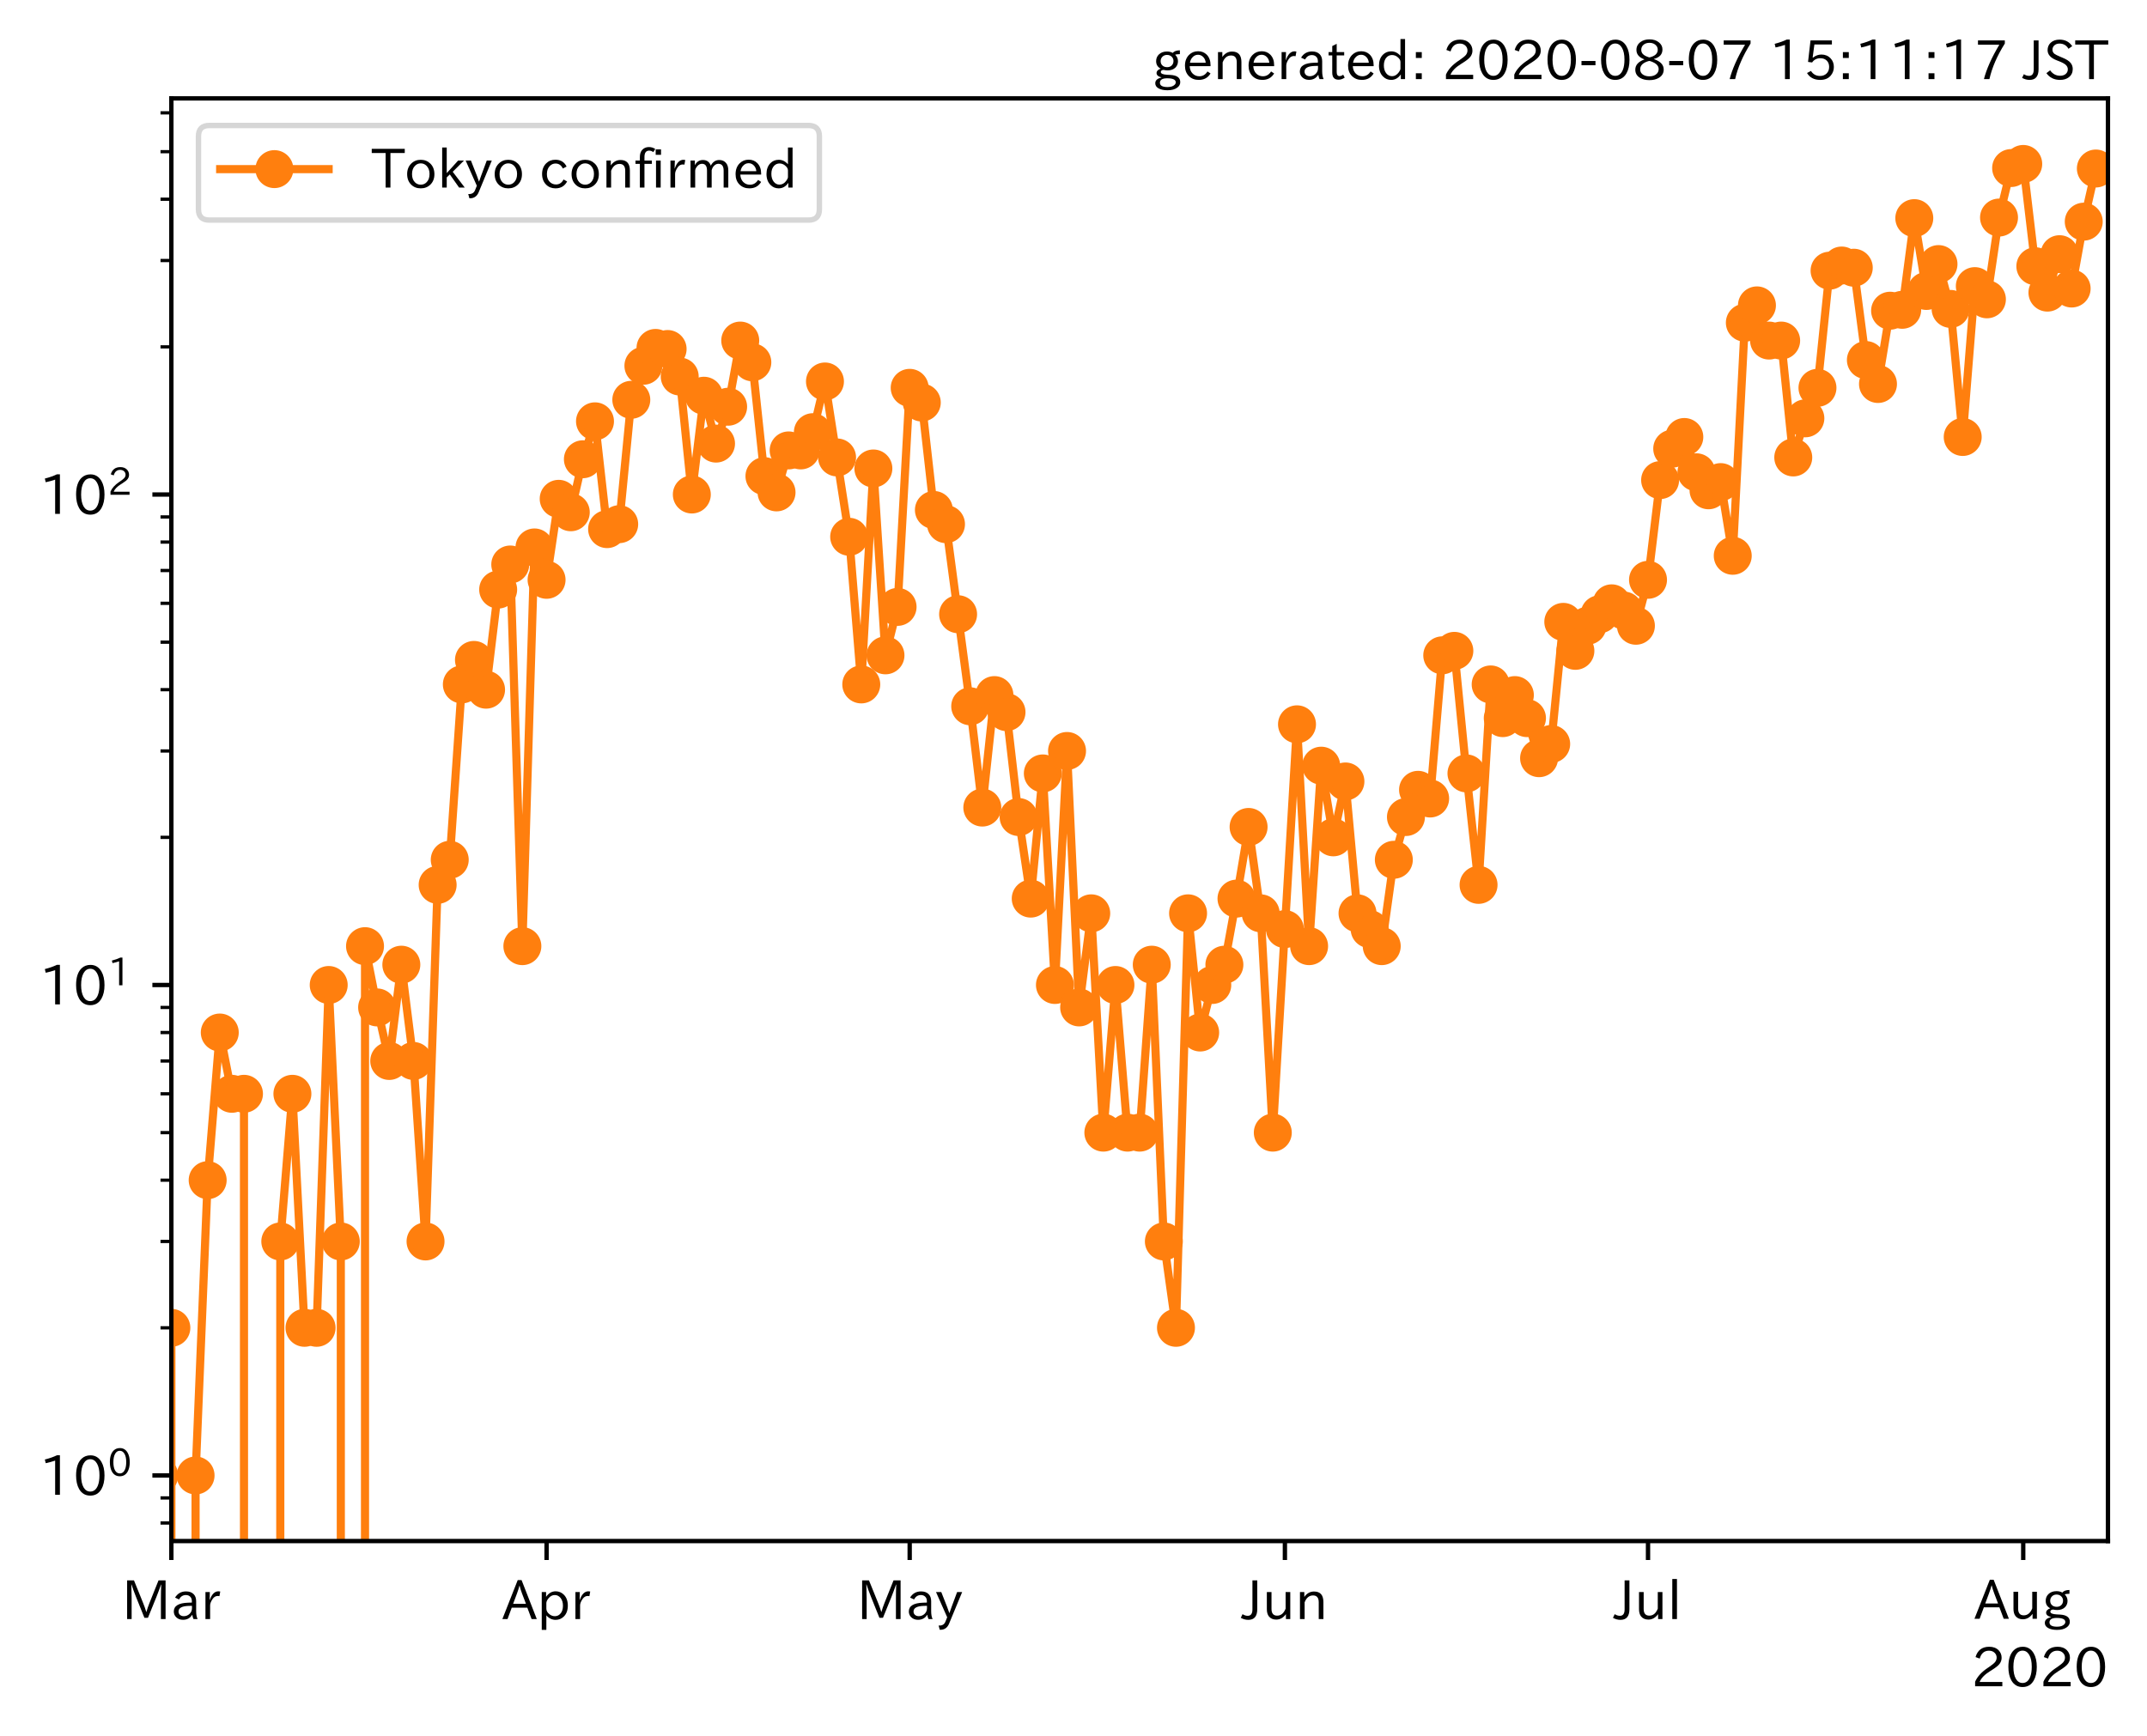 <?xml version="1.0" encoding="utf-8" standalone="no"?>
<!DOCTYPE svg PUBLIC "-//W3C//DTD SVG 1.1//EN"
  "http://www.w3.org/Graphics/SVG/1.1/DTD/svg11.dtd">
<!-- Created with matplotlib (https://matplotlib.org/) -->
<svg height="320.24pt" version="1.1" viewBox="0 0 395.92 320.24" width="395.92pt" xmlns="http://www.w3.org/2000/svg" xmlns:xlink="http://www.w3.org/1999/xlink">
 <defs>
  <style type="text/css">*{stroke-linecap:butt;stroke-linejoin:round;}</style>
 </defs>
 <g id="figure_1">
  <g id="patch_1">
   <path d="M 0 320.24 
L 395.92 320.24 
L 395.92 0 
L 0 0 
z
" style="fill:#ffffff;"/>
  </g>
  <g id="axes_1">
   <g id="patch_2">
    <path d="M 31.6 284.259 
L 388.72 284.259 
L 388.72 18.147 
L 31.6 18.147 
z
" style="fill:#ffffff;"/>
   </g>
   <g id="matplotlib.axis_1">
    <g id="xtick_1">
     <g id="line2d_1">
      <defs>
       <path d="M 0 0 
L 0 3.5 
" id="m861129cd2c" style="stroke:#000000;stroke-width:0.8;"/>
      </defs>
      <g>
       <use style="stroke:#000000;stroke-width:0.8;" x="31.6" xlink:href="#m861129cd2c" y="284.259"/>
      </g>
     </g>
     <g id="text_1">
      <!-- Mar -->
      <g transform="translate(22.491 298.749)scale(0.1 -0.1)">
       <defs>
        <path d="M 80.422 0.984 
L 71.828 0.984 
L 71.828 39.594 
Q 71.828 51.266 72.406 64.594 
L 72.016 64.594 
Q 68.062 53.266 63.531 41.797 
L 47.906 3.266 
L 41.406 3.266 
L 25.641 42.578 
Q 20.75 54.781 17.625 64.703 
L 17.234 64.703 
Q 17.828 48.922 17.828 39.891 
L 17.828 0.984 
L 9.516 0.984 
L 9.516 72.406 
L 22.125 72.406 
L 39.109 30.375 
Q 42.141 23 44.828 14.156 
L 45.125 14.156 
Q 47.312 22.125 50.531 30.172 
L 67.438 72.406 
L 80.422 72.406 
z
" id="IPAexGothic-77"/>
        <path d="M 49.312 0.984 
L 41.75 0.984 
Q 39.984 4.734 39.547 8.688 
L 39.203 8.688 
Q 33.547 -0.391 22.312 -0.391 
Q 14.594 -0.391 9.719 4.5 
Q 5.422 8.797 5.422 14.984 
Q 5.422 30.422 32.031 31.203 
L 38.719 31.391 
L 38.719 33.984 
Q 38.719 39.203 35.75 42.188 
Q 32.625 45.312 27.734 45.312 
Q 19.344 45.312 15.141 37.156 
L 7.719 40.578 
Q 14.656 52 27.938 52 
Q 37.109 52 42.047 46.875 
Q 46.625 42.281 46.625 33.891 
L 46.625 15.578 
Q 46.625 6.25 49.312 0.984 
z
M 38.922 25.391 
L 33.453 25.297 
Q 14.109 24.859 14.109 14.891 
Q 14.109 11.375 16.406 9.078 
Q 19.234 6.297 23.828 6.297 
Q 30.219 6.297 34.906 10.984 
Q 38.922 15.141 38.922 21 
z
" id="IPAexGothic-97"/>
        <path d="M 36.078 51.812 
L 34.578 43.266 
Q 32.906 43.609 31.594 43.609 
Q 25.828 43.609 22.078 38.188 
Q 17.391 31.344 17.391 26.172 
L 17.391 0.984 
L 8.797 0.984 
L 8.797 50.781 
L 16.891 50.781 
L 16.5 35.984 
L 16.703 35.984 
Q 22.219 52.203 32.766 52.203 
Q 34.469 52.203 36.078 51.812 
z
" id="IPAexGothic-114"/>
       </defs>
       <use xlink:href="#IPAexGothic-77"/>
       <use x="90.186" xlink:href="#IPAexGothic-97"/>
       <use x="145.166" xlink:href="#IPAexGothic-114"/>
      </g>
     </g>
    </g>
    <g id="xtick_2">
     <g id="line2d_2">
      <g>
       <use style="stroke:#000000;stroke-width:0.8;" x="100.792" xlink:href="#m861129cd2c" y="284.259"/>
      </g>
     </g>
     <g id="text_2">
      <!-- Apr -->
      <g transform="translate(92.65 298.749)scale(0.1 -0.1)">
       <defs>
        <path d="M 63.375 0.984 
L 53.812 0.984 
L 45.906 22.016 
L 17.188 22.016 
L 9.422 0.984 
L -0.094 0.984 
L 28.219 72.906 
L 35.297 72.906 
z
M 43.406 29.109 
L 36.188 48.094 
Q 33.203 56.062 31.688 62.5 
L 31.391 62.5 
Q 29.641 55.672 26.812 48.094 
L 19.734 29.109 
z
" id="IPAexGothic-65"/>
        <path d="M 16.797 42 
Q 23.828 52.203 34.469 52.203 
Q 43.266 52.203 49.562 45.906 
Q 56.891 38.578 56.891 25.688 
Q 56.891 13.141 49.656 5.812 
Q 43.359 -0.484 34.375 -0.484 
Q 24.516 -0.484 17.281 7.766 
L 17.281 -19 
L 8.797 -19 
L 8.797 50.781 
L 16.797 50.781 
z
M 17.281 30.469 
L 17.281 20.172 
Q 17.281 14.016 23.688 9.375 
Q 27.984 6.297 32.906 6.297 
Q 38.578 6.297 42.578 10.297 
Q 47.906 15.578 47.906 25.484 
Q 47.906 34.375 43.5 39.984 
Q 39.109 45.312 32.812 45.312 
Q 25.875 45.312 20.906 38.812 
Q 17.281 34.125 17.281 30.469 
z
" id="IPAexGothic-112"/>
       </defs>
       <use xlink:href="#IPAexGothic-65"/>
       <use x="63.721" xlink:href="#IPAexGothic-112"/>
       <use x="125.83" xlink:href="#IPAexGothic-114"/>
      </g>
     </g>
    </g>
    <g id="xtick_3">
     <g id="line2d_3">
      <g>
       <use style="stroke:#000000;stroke-width:0.8;" x="167.752" xlink:href="#m861129cd2c" y="284.259"/>
      </g>
     </g>
     <g id="text_3">
      <!-- May -->
      <g transform="translate(158.032 298.749)scale(0.1 -0.1)">
       <defs>
        <path d="M 48.781 50.781 
L 24.609 -7.625 
Q 19.969 -18.797 8.594 -18.797 
L 7.469 -18.797 
L 5.375 -10.984 
L 6.984 -10.984 
Q 15.141 -10.984 17.969 -3.719 
L 21.188 4.297 
L 0.594 50.781 
L 10.297 50.781 
L 21.297 22.797 
Q 23.875 16.016 25.094 12.203 
L 25.391 12.203 
Q 27.344 18.266 29.109 22.797 
L 39.5 50.781 
z
" id="IPAexGothic-121"/>
       </defs>
       <use xlink:href="#IPAexGothic-77"/>
       <use x="90.186" xlink:href="#IPAexGothic-97"/>
       <use x="145.166" xlink:href="#IPAexGothic-121"/>
      </g>
     </g>
    </g>
    <g id="xtick_4">
     <g id="line2d_4">
      <g>
       <use style="stroke:#000000;stroke-width:0.8;" x="236.944" xlink:href="#m861129cd2c" y="284.259"/>
      </g>
     </g>
     <g id="text_4">
      <!-- Jun -->
      <g transform="translate(229.004 298.749)scale(0.1 -0.1)">
       <defs>
        <path d="M 28.422 72.406 
L 28.422 19.281 
Q 28.422 -0.484 11.922 -0.484 
Q 4.734 -0.484 -1.953 3.266 
L 1.312 10.062 
Q 5.906 6.984 10.844 6.984 
Q 19.531 6.984 19.531 18.797 
L 19.531 72.406 
z
" id="IPAexGothic-74"/>
        <path d="M 51.312 0.984 
L 43.312 0.984 
L 43.312 10.062 
Q 35.938 0 25.391 0 
Q 16.75 0 11.922 5.859 
Q 8.109 10.594 8.109 19.391 
L 8.109 50.781 
L 16.703 50.781 
L 16.703 19.672 
Q 16.703 7.281 27.094 7.281 
Q 37.594 7.281 42.719 20.172 
L 42.719 50.781 
L 51.312 50.781 
z
" id="IPAexGothic-117"/>
        <path d="M 52 0.984 
L 43.406 0.984 
L 43.406 31.891 
Q 43.406 44.578 32.906 44.578 
Q 22.312 44.578 17.391 31.891 
L 17.391 0.984 
L 8.797 0.984 
L 8.797 50.781 
L 16.797 50.781 
L 16.797 41.797 
Q 23.828 51.812 34.719 51.812 
Q 52 51.812 52 32.375 
z
" id="IPAexGothic-110"/>
       </defs>
       <use xlink:href="#IPAexGothic-74"/>
       <use x="37.988" xlink:href="#IPAexGothic-117"/>
       <use x="98.389" xlink:href="#IPAexGothic-110"/>
      </g>
     </g>
    </g>
    <g id="xtick_5">
     <g id="line2d_5">
      <g>
       <use style="stroke:#000000;stroke-width:0.8;" x="303.904" xlink:href="#m861129cd2c" y="284.259"/>
      </g>
     </g>
     <g id="text_5">
      <!-- Jul -->
      <g transform="translate(297.634 298.749)scale(0.1 -0.1)">
       <defs>
        <path d="M 17.672 0.984 
L 9.078 0.984 
L 9.078 74.906 
L 17.672 74.906 
z
" id="IPAexGothic-108"/>
       </defs>
       <use xlink:href="#IPAexGothic-74"/>
       <use x="37.988" xlink:href="#IPAexGothic-117"/>
       <use x="98.389" xlink:href="#IPAexGothic-108"/>
      </g>
     </g>
    </g>
    <g id="xtick_6">
     <g id="line2d_6">
      <g>
       <use style="stroke:#000000;stroke-width:0.8;" x="373.096" xlink:href="#m861129cd2c" y="284.259"/>
      </g>
     </g>
     <g id="text_6">
      <!-- Aug -->
      <g transform="translate(364.114 298.691)scale(0.1 -0.1)">
       <defs>
        <path d="M 20.797 17.969 
Q 15.719 17.531 15.719 14.062 
Q 15.719 9.578 27.547 8.984 
L 33.297 8.688 
Q 51.609 7.766 51.609 -4.594 
Q 51.609 -10.938 45.703 -14.984 
Q 39.359 -19.578 28.031 -19.578 
Q 17.781 -19.578 11.531 -16.062 
Q 5.516 -12.641 5.516 -6.688 
Q 5.516 1.312 16.797 3.859 
L 16.797 4.203 
Q 7.906 6.453 7.906 12.156 
Q 7.906 17.438 15.531 20.266 
Q 7.125 24.609 7.125 34.078 
Q 7.125 41.406 12.016 46.297 
Q 17.625 51.906 27.156 51.906 
Q 33.203 51.906 37.844 49.266 
Q 41.406 53.953 50.922 54.109 
L 50.922 47.078 
Q 44.344 46.922 42.234 45.906 
Q 47.406 40.828 47.406 33.891 
Q 47.406 27 42.719 22.266 
Q 37.5 17.094 28.328 17.094 
Q 24.422 17.094 20.797 17.969 
z
M 27.094 45.609 
Q 22.016 45.609 18.703 42.281 
Q 15.438 39.016 15.438 34.078 
Q 15.438 29.25 18.5 26.312 
Q 21.828 23 27.438 23 
Q 32.719 23 35.891 26.219 
Q 39.109 29.391 39.109 34.422 
Q 39.109 39.016 35.891 42.188 
Q 32.516 45.609 27.094 45.609 
z
M 27.391 2.484 
Q 14.109 2.484 14.109 -5.719 
Q 14.109 -13.672 28.125 -13.672 
Q 37.156 -13.672 41.219 -9.469 
Q 43.312 -7.516 43.312 -4.891 
Q 43.312 2.484 27.391 2.484 
z
" id="IPAexGothic-103"/>
       </defs>
       <use xlink:href="#IPAexGothic-65"/>
       <use x="63.721" xlink:href="#IPAexGothic-117"/>
       <use x="124.121" xlink:href="#IPAexGothic-103"/>
      </g>
     </g>
    </g>
    <g id="text_7">
     <!-- 2020 -->
     <g transform="translate(363.526 311.14)scale(0.1 -0.1)">
      <defs>
       <path d="M 57.172 0.984 
L 6.984 0.984 
L 6.984 9.281 
Q 12.891 23.047 29.594 34.422 
L 32.375 36.281 
Q 40.922 42.141 43.609 45.406 
Q 46.688 49.266 46.688 53.812 
Q 46.688 58.938 43.062 62.547 
Q 39.062 66.547 32.562 66.547 
Q 19.531 66.547 15.484 52 
L 7.766 54.781 
Q 13.328 73.828 33.062 73.828 
Q 43.844 73.828 50.25 67.438 
Q 55.859 61.672 55.859 53.516 
Q 55.859 47.469 52.25 42.531 
Q 48.922 37.75 36.969 30.281 
L 34.859 29 
Q 19.625 19.578 15.281 8.891 
L 57.172 8.891 
z
" id="IPAexGothic-50"/>
       <path d="M 31.844 73.828 
Q 45.016 73.828 52.094 61.625 
Q 57.719 51.953 57.719 36.625 
Q 57.719 21.438 52.094 11.578 
Q 45.125 -0.484 31.5 -0.484 
Q 17.922 -0.484 10.938 11.578 
Q 5.328 21.438 5.328 36.719 
Q 5.328 58.016 15.625 67.719 
Q 22.172 73.828 31.844 73.828 
z
M 31.5 66.656 
Q 23.688 66.656 19.188 58.734 
Q 14.594 50.734 14.594 36.625 
Q 14.594 22.75 19.094 14.797 
Q 23.641 6.984 31.5 6.984 
Q 40.922 6.984 45.453 18.016 
Q 48.438 25.344 48.438 37.109 
Q 48.438 50.875 43.844 58.734 
Q 39.203 66.656 31.5 66.656 
z
" id="IPAexGothic-48"/>
      </defs>
      <use xlink:href="#IPAexGothic-50"/>
      <use x="62.988" xlink:href="#IPAexGothic-48"/>
      <use x="125.977" xlink:href="#IPAexGothic-50"/>
      <use x="188.965" xlink:href="#IPAexGothic-48"/>
     </g>
    </g>
   </g>
   <g id="matplotlib.axis_2">
    <g id="ytick_1">
     <g id="line2d_7">
      <defs>
       <path d="M 0 0 
L -3.5 0 
" id="ma8ec681ecb" style="stroke:#000000;stroke-width:0.8;"/>
      </defs>
      <g>
       <use style="stroke:#000000;stroke-width:0.8;" x="31.6" xlink:href="#ma8ec681ecb" y="272.163"/>
      </g>
     </g>
     <g id="text_8">
      <!-- $\mathdefault{10^{0}}$ -->
      <g transform="translate(7.2 275.908)scale(0.1 -0.1)">
       <defs>
        <path d="M 38.484 0.984 
L 29.688 0.984 
L 29.688 64.109 
Q 21.438 61.281 12.312 59.328 
L 10.688 66.109 
Q 23.734 69.391 32.906 73.922 
L 38.484 73.922 
z
" id="IPAexGothic-49"/>
       </defs>
       <use transform="translate(0 0.773)" xlink:href="#IPAexGothic-49"/>
       <use transform="translate(62.988 0.773)" xlink:href="#IPAexGothic-48"/>
       <use transform="translate(126.865 36.32)scale(0.7)" xlink:href="#IPAexGothic-48"/>
      </g>
     </g>
    </g>
    <g id="ytick_2">
     <g id="line2d_8">
      <g>
       <use style="stroke:#000000;stroke-width:0.8;" x="31.6" xlink:href="#ma8ec681ecb" y="181.689"/>
      </g>
     </g>
     <g id="text_9">
      <!-- $\mathdefault{10^{1}}$ -->
      <g transform="translate(7.2 185.435)scale(0.1 -0.1)">
       <use transform="translate(0 0.708)" xlink:href="#IPAexGothic-49"/>
       <use transform="translate(62.988 0.708)" xlink:href="#IPAexGothic-48"/>
       <use transform="translate(126.865 36.255)scale(0.7)" xlink:href="#IPAexGothic-49"/>
      </g>
     </g>
    </g>
    <g id="ytick_3">
     <g id="line2d_9">
      <g>
       <use style="stroke:#000000;stroke-width:0.8;" x="31.6" xlink:href="#ma8ec681ecb" y="91.216"/>
      </g>
     </g>
     <g id="text_10">
      <!-- $\mathdefault{10^{2}}$ -->
      <g transform="translate(7.2 94.962)scale(0.1 -0.1)">
       <use transform="translate(0 0.773)" xlink:href="#IPAexGothic-49"/>
       <use transform="translate(62.988 0.773)" xlink:href="#IPAexGothic-48"/>
       <use transform="translate(126.865 36.32)scale(0.7)" xlink:href="#IPAexGothic-50"/>
      </g>
     </g>
    </g>
    <g id="ytick_4">
     <g id="line2d_10">
      <defs>
       <path d="M 0 0 
L -2 0 
" id="m5695f4c228" style="stroke:#000000;stroke-width:0.6;"/>
      </defs>
      <g>
       <use style="stroke:#000000;stroke-width:0.6;" x="31.6" xlink:href="#m5695f4c228" y="280.93"/>
      </g>
     </g>
    </g>
    <g id="ytick_5">
     <g id="line2d_11">
      <g>
       <use style="stroke:#000000;stroke-width:0.6;" x="31.6" xlink:href="#m5695f4c228" y="276.302"/>
      </g>
     </g>
    </g>
    <g id="ytick_6">
     <g id="line2d_12">
      <g>
       <use style="stroke:#000000;stroke-width:0.6;" x="31.6" xlink:href="#m5695f4c228" y="244.927"/>
      </g>
     </g>
    </g>
    <g id="ytick_7">
     <g id="line2d_13">
      <g>
       <use style="stroke:#000000;stroke-width:0.6;" x="31.6" xlink:href="#m5695f4c228" y="228.996"/>
      </g>
     </g>
    </g>
    <g id="ytick_8">
     <g id="line2d_14">
      <g>
       <use style="stroke:#000000;stroke-width:0.6;" x="31.6" xlink:href="#m5695f4c228" y="217.692"/>
      </g>
     </g>
    </g>
    <g id="ytick_9">
     <g id="line2d_15">
      <g>
       <use style="stroke:#000000;stroke-width:0.6;" x="31.6" xlink:href="#m5695f4c228" y="208.925"/>
      </g>
     </g>
    </g>
    <g id="ytick_10">
     <g id="line2d_16">
      <g>
       <use style="stroke:#000000;stroke-width:0.6;" x="31.6" xlink:href="#m5695f4c228" y="201.761"/>
      </g>
     </g>
    </g>
    <g id="ytick_11">
     <g id="line2d_17">
      <g>
       <use style="stroke:#000000;stroke-width:0.6;" x="31.6" xlink:href="#m5695f4c228" y="195.704"/>
      </g>
     </g>
    </g>
    <g id="ytick_12">
     <g id="line2d_18">
      <g>
       <use style="stroke:#000000;stroke-width:0.6;" x="31.6" xlink:href="#m5695f4c228" y="190.457"/>
      </g>
     </g>
    </g>
    <g id="ytick_13">
     <g id="line2d_19">
      <g>
       <use style="stroke:#000000;stroke-width:0.6;" x="31.6" xlink:href="#m5695f4c228" y="185.829"/>
      </g>
     </g>
    </g>
    <g id="ytick_14">
     <g id="line2d_20">
      <g>
       <use style="stroke:#000000;stroke-width:0.6;" x="31.6" xlink:href="#m5695f4c228" y="154.454"/>
      </g>
     </g>
    </g>
    <g id="ytick_15">
     <g id="line2d_21">
      <g>
       <use style="stroke:#000000;stroke-width:0.6;" x="31.6" xlink:href="#m5695f4c228" y="138.523"/>
      </g>
     </g>
    </g>
    <g id="ytick_16">
     <g id="line2d_22">
      <g>
       <use style="stroke:#000000;stroke-width:0.6;" x="31.6" xlink:href="#m5695f4c228" y="127.219"/>
      </g>
     </g>
    </g>
    <g id="ytick_17">
     <g id="line2d_23">
      <g>
       <use style="stroke:#000000;stroke-width:0.6;" x="31.6" xlink:href="#m5695f4c228" y="118.451"/>
      </g>
     </g>
    </g>
    <g id="ytick_18">
     <g id="line2d_24">
      <g>
       <use style="stroke:#000000;stroke-width:0.6;" x="31.6" xlink:href="#m5695f4c228" y="111.288"/>
      </g>
     </g>
    </g>
    <g id="ytick_19">
     <g id="line2d_25">
      <g>
       <use style="stroke:#000000;stroke-width:0.6;" x="31.6" xlink:href="#m5695f4c228" y="105.231"/>
      </g>
     </g>
    </g>
    <g id="ytick_20">
     <g id="line2d_26">
      <g>
       <use style="stroke:#000000;stroke-width:0.6;" x="31.6" xlink:href="#m5695f4c228" y="99.984"/>
      </g>
     </g>
    </g>
    <g id="ytick_21">
     <g id="line2d_27">
      <g>
       <use style="stroke:#000000;stroke-width:0.6;" x="31.6" xlink:href="#m5695f4c228" y="95.356"/>
      </g>
     </g>
    </g>
    <g id="ytick_22">
     <g id="line2d_28">
      <g>
       <use style="stroke:#000000;stroke-width:0.6;" x="31.6" xlink:href="#m5695f4c228" y="63.981"/>
      </g>
     </g>
    </g>
    <g id="ytick_23">
     <g id="line2d_29">
      <g>
       <use style="stroke:#000000;stroke-width:0.6;" x="31.6" xlink:href="#m5695f4c228" y="48.05"/>
      </g>
     </g>
    </g>
    <g id="ytick_24">
     <g id="line2d_30">
      <g>
       <use style="stroke:#000000;stroke-width:0.6;" x="31.6" xlink:href="#m5695f4c228" y="36.746"/>
      </g>
     </g>
    </g>
    <g id="ytick_25">
     <g id="line2d_31">
      <g>
       <use style="stroke:#000000;stroke-width:0.6;" x="31.6" xlink:href="#m5695f4c228" y="27.978"/>
      </g>
     </g>
    </g>
    <g id="ytick_26">
     <g id="line2d_32">
      <g>
       <use style="stroke:#000000;stroke-width:0.6;" x="31.6" xlink:href="#m5695f4c228" y="20.814"/>
      </g>
     </g>
    </g>
   </g>
   <g id="line2d_33">
    <path clip-path="url(#p8f6334353c)" d="M -1 197.738 
L 0.352 208.925 
L 0.355 321.24 
M 4.814 321.24 
L 4.816 228.996 
L 7.048 228.996 
L 7.05 321.24 
M 11.51 321.24 
L 11.512 228.996 
L 13.744 272.163 
L 13.745 321.24 
M 18.206 321.24 
L 18.208 228.996 
L 18.21 321.24 
M 22.67 321.24 
L 22.672 228.996 
L 24.904 272.163 
L 24.905 321.24 
M 29.367 321.24 
L 29.368 272.163 
L 31.6 244.927 
L 31.602 321.24 
M 36.063 321.24 
L 36.064 272.163 
L 38.296 217.692 
L 40.528 190.457 
L 42.76 201.761 
L 44.992 201.761 
L 44.995 321.24 
M 51.686 321.24 
L 51.688 228.996 
L 53.92 201.761 
L 56.152 244.927 
L 58.384 244.927 
L 60.616 181.689 
L 62.848 228.996 
L 62.85 321.24 
M 67.308 321.24 
L 67.312 174.526 
L 69.544 185.829 
L 71.776 195.704 
L 74.008 177.945 
L 76.24 195.704 
L 78.472 228.996 
L 80.704 163.222 
L 82.936 158.594 
L 85.168 126.249 
L 87.4 121.728 
L 89.632 127.219 
L 91.864 108.752 
L 94.096 104.124 
L 96.328 174.526 
L 98.56 100.979 
L 100.792 106.952 
L 103.024 92.01 
L 105.256 94.493 
L 107.488 84.713 
L 109.72 77.716 
L 111.952 97.602 
L 114.184 96.688 
L 116.416 73.744 
L 118.648 67.472 
L 120.88 64.178 
L 123.112 64.376 
L 125.344 69.453 
L 127.576 91.216 
L 129.808 72.995 
L 132.04 81.825 
L 134.272 75.024 
L 136.504 62.82 
L 138.736 66.833 
L 140.968 87.83 
L 143.2 90.825 
L 145.432 83.082 
L 147.664 83.082 
L 149.896 79.717 
L 152.128 70.367 
L 156.592 99.014 
L 158.824 126.249 
L 161.056 86.414 
L 163.288 120.883 
L 165.52 111.948 
L 167.752 71.54 
L 169.984 74.251 
L 172.216 94.068 
L 174.448 96.688 
L 178.912 130.282 
L 181.144 148.963 
L 183.376 128.214 
L 185.608 131.359 
L 187.84 150.709 
L 190.072 165.758 
L 192.304 142.663 
L 194.536 181.689 
L 196.768 138.523 
L 199 185.829 
L 201.232 168.469 
L 203.464 208.925 
L 205.696 181.689 
L 207.928 208.925 
L 210.16 208.925 
L 212.392 177.945 
L 214.624 228.996 
L 216.856 244.927 
L 219.088 168.469 
L 221.32 190.457 
L 223.552 181.689 
L 225.784 177.945 
L 228.016 165.758 
L 230.248 152.537 
L 232.48 168.469 
L 234.712 208.925 
L 239.176 133.605 
L 241.408 174.526 
L 243.64 141.234 
L 245.872 154.454 
L 248.104 144.146 
L 250.336 168.469 
L 252.568 171.381 
L 254.8 174.526 
L 257.032 158.594 
L 259.264 150.709 
L 261.496 145.687 
L 263.728 147.291 
L 265.96 120.883 
L 268.192 120.055 
L 270.424 142.663 
L 272.656 163.222 
L 274.888 126.249 
L 277.12 132.466 
L 279.352 128.214 
L 281.584 132.466 
L 283.816 139.855 
L 286.048 137.234 
L 288.28 114.707 
L 290.512 120.055 
L 292.744 115.427 
L 297.208 111.288 
L 299.44 112.62 
L 301.672 115.427 
L 303.904 106.952 
L 306.136 88.558 
L 308.368 82.764 
L 310.6 80.606 
L 312.832 87.116 
L 315.064 90.438 
L 317.296 88.927 
L 319.528 102.52 
L 321.76 59.528 
L 323.992 56.329 
L 326.224 62.82 
L 328.456 62.82 
L 330.688 84.381 
L 332.92 77.163 
L 335.152 71.54 
L 337.384 49.927 
L 339.616 48.977 
L 341.848 49.382 
L 344.08 66.412 
L 346.312 70.832 
L 348.544 57.312 
L 350.776 57.146 
L 353.008 40.236 
L 355.24 53.672 
L 357.472 48.71 
L 359.704 56.981 
L 361.936 80.606 
L 364.168 52.776 
L 366.4 55.213 
L 368.632 40.129 
L 370.864 30.999 
L 373.096 30.243 
L 375.328 49.112 
L 377.56 53.976 
L 379.792 46.888 
L 382.024 53.222 
L 384.256 40.886 
L 386.488 31.084 
L 386.488 31.084 
" style="fill:none;stroke:#ff7f0e;stroke-linecap:square;stroke-width:1.5;"/>
    <defs>
     <path d="M 0 3 
C 0.796 3 1.559 2.684 2.121 2.121 
C 2.684 1.559 3 0.796 3 0 
C 3 -0.796 2.684 -1.559 2.121 -2.121 
C 1.559 -2.684 0.796 -3 0 -3 
C -0.796 -3 -1.559 -2.684 -2.121 -2.121 
C -2.684 -1.559 -3 -0.796 -3 0 
C -3 0.796 -2.684 1.559 -2.121 2.121 
C -1.559 2.684 -0.796 3 0 3 
z
" id="mcb927bdb13" style="stroke:#ff7f0e;"/>
    </defs>
    <g clip-path="url(#p8f6334353c)">
     <use style="fill:#ff7f0e;stroke:#ff7f0e;" x="-1" xlink:href="#mcb927bdb13" y="197.738"/>
     <use style="fill:#ff7f0e;stroke:#ff7f0e;" x="0.352" xlink:href="#mcb927bdb13" y="208.925"/>
     <use style="fill:#ff7f0e;stroke:#ff7f0e;" x="0.915" xlink:href="#mcb927bdb13" y="23058.271"/>
     <use style="fill:#ff7f0e;stroke:#ff7f0e;" x="4.253" xlink:href="#mcb927bdb13" y="23058.271"/>
     <use style="fill:#ff7f0e;stroke:#ff7f0e;" x="4.816" xlink:href="#mcb927bdb13" y="228.996"/>
     <use style="fill:#ff7f0e;stroke:#ff7f0e;" x="7.048" xlink:href="#mcb927bdb13" y="228.996"/>
     <use style="fill:#ff7f0e;stroke:#ff7f0e;" x="7.611" xlink:href="#mcb927bdb13" y="23058.271"/>
     <use style="fill:#ff7f0e;stroke:#ff7f0e;" x="10.949" xlink:href="#mcb927bdb13" y="23058.271"/>
     <use style="fill:#ff7f0e;stroke:#ff7f0e;" x="11.512" xlink:href="#mcb927bdb13" y="228.996"/>
     <use style="fill:#ff7f0e;stroke:#ff7f0e;" x="13.744" xlink:href="#mcb927bdb13" y="272.163"/>
     <use style="fill:#ff7f0e;stroke:#ff7f0e;" x="14.306" xlink:href="#mcb927bdb13" y="23058.271"/>
     <use style="fill:#ff7f0e;stroke:#ff7f0e;" x="17.645" xlink:href="#mcb927bdb13" y="23058.271"/>
     <use style="fill:#ff7f0e;stroke:#ff7f0e;" x="18.208" xlink:href="#mcb927bdb13" y="228.996"/>
     <use style="fill:#ff7f0e;stroke:#ff7f0e;" x="18.771" xlink:href="#mcb927bdb13" y="23058.271"/>
     <use style="fill:#ff7f0e;stroke:#ff7f0e;" x="22.109" xlink:href="#mcb927bdb13" y="23058.271"/>
     <use style="fill:#ff7f0e;stroke:#ff7f0e;" x="22.672" xlink:href="#mcb927bdb13" y="228.996"/>
     <use style="fill:#ff7f0e;stroke:#ff7f0e;" x="24.904" xlink:href="#mcb927bdb13" y="272.163"/>
     <use style="fill:#ff7f0e;stroke:#ff7f0e;" x="25.466" xlink:href="#mcb927bdb13" y="23058.271"/>
     <use style="fill:#ff7f0e;stroke:#ff7f0e;" x="28.806" xlink:href="#mcb927bdb13" y="23058.271"/>
     <use style="fill:#ff7f0e;stroke:#ff7f0e;" x="29.368" xlink:href="#mcb927bdb13" y="272.163"/>
     <use style="fill:#ff7f0e;stroke:#ff7f0e;" x="31.6" xlink:href="#mcb927bdb13" y="244.927"/>
     <use style="fill:#ff7f0e;stroke:#ff7f0e;" x="32.163" xlink:href="#mcb927bdb13" y="23058.271"/>
     <use style="fill:#ff7f0e;stroke:#ff7f0e;" x="35.502" xlink:href="#mcb927bdb13" y="23058.271"/>
     <use style="fill:#ff7f0e;stroke:#ff7f0e;" x="36.064" xlink:href="#mcb927bdb13" y="272.163"/>
     <use style="fill:#ff7f0e;stroke:#ff7f0e;" x="38.296" xlink:href="#mcb927bdb13" y="217.692"/>
     <use style="fill:#ff7f0e;stroke:#ff7f0e;" x="40.528" xlink:href="#mcb927bdb13" y="190.457"/>
     <use style="fill:#ff7f0e;stroke:#ff7f0e;" x="42.76" xlink:href="#mcb927bdb13" y="201.761"/>
     <use style="fill:#ff7f0e;stroke:#ff7f0e;" x="44.992" xlink:href="#mcb927bdb13" y="201.761"/>
     <use style="fill:#ff7f0e;stroke:#ff7f0e;" x="45.555" xlink:href="#mcb927bdb13" y="23058.271"/>
     <use style="fill:#ff7f0e;stroke:#ff7f0e;" x="51.125" xlink:href="#mcb927bdb13" y="23058.271"/>
     <use style="fill:#ff7f0e;stroke:#ff7f0e;" x="51.688" xlink:href="#mcb927bdb13" y="228.996"/>
     <use style="fill:#ff7f0e;stroke:#ff7f0e;" x="53.92" xlink:href="#mcb927bdb13" y="201.761"/>
     <use style="fill:#ff7f0e;stroke:#ff7f0e;" x="56.152" xlink:href="#mcb927bdb13" y="244.927"/>
     <use style="fill:#ff7f0e;stroke:#ff7f0e;" x="58.384" xlink:href="#mcb927bdb13" y="244.927"/>
     <use style="fill:#ff7f0e;stroke:#ff7f0e;" x="60.616" xlink:href="#mcb927bdb13" y="181.689"/>
     <use style="fill:#ff7f0e;stroke:#ff7f0e;" x="62.848" xlink:href="#mcb927bdb13" y="228.996"/>
     <use style="fill:#ff7f0e;stroke:#ff7f0e;" x="63.411" xlink:href="#mcb927bdb13" y="23058.271"/>
     <use style="fill:#ff7f0e;stroke:#ff7f0e;" x="66.748" xlink:href="#mcb927bdb13" y="23058.271"/>
     <use style="fill:#ff7f0e;stroke:#ff7f0e;" x="67.312" xlink:href="#mcb927bdb13" y="174.526"/>
     <use style="fill:#ff7f0e;stroke:#ff7f0e;" x="69.544" xlink:href="#mcb927bdb13" y="185.829"/>
     <use style="fill:#ff7f0e;stroke:#ff7f0e;" x="71.776" xlink:href="#mcb927bdb13" y="195.704"/>
     <use style="fill:#ff7f0e;stroke:#ff7f0e;" x="74.008" xlink:href="#mcb927bdb13" y="177.945"/>
     <use style="fill:#ff7f0e;stroke:#ff7f0e;" x="76.24" xlink:href="#mcb927bdb13" y="195.704"/>
     <use style="fill:#ff7f0e;stroke:#ff7f0e;" x="78.472" xlink:href="#mcb927bdb13" y="228.996"/>
     <use style="fill:#ff7f0e;stroke:#ff7f0e;" x="80.704" xlink:href="#mcb927bdb13" y="163.222"/>
     <use style="fill:#ff7f0e;stroke:#ff7f0e;" x="82.936" xlink:href="#mcb927bdb13" y="158.594"/>
     <use style="fill:#ff7f0e;stroke:#ff7f0e;" x="85.168" xlink:href="#mcb927bdb13" y="126.249"/>
     <use style="fill:#ff7f0e;stroke:#ff7f0e;" x="87.4" xlink:href="#mcb927bdb13" y="121.728"/>
     <use style="fill:#ff7f0e;stroke:#ff7f0e;" x="89.632" xlink:href="#mcb927bdb13" y="127.219"/>
     <use style="fill:#ff7f0e;stroke:#ff7f0e;" x="91.864" xlink:href="#mcb927bdb13" y="108.752"/>
     <use style="fill:#ff7f0e;stroke:#ff7f0e;" x="94.096" xlink:href="#mcb927bdb13" y="104.124"/>
     <use style="fill:#ff7f0e;stroke:#ff7f0e;" x="96.328" xlink:href="#mcb927bdb13" y="174.526"/>
     <use style="fill:#ff7f0e;stroke:#ff7f0e;" x="98.56" xlink:href="#mcb927bdb13" y="100.979"/>
     <use style="fill:#ff7f0e;stroke:#ff7f0e;" x="100.792" xlink:href="#mcb927bdb13" y="106.952"/>
     <use style="fill:#ff7f0e;stroke:#ff7f0e;" x="103.024" xlink:href="#mcb927bdb13" y="92.01"/>
     <use style="fill:#ff7f0e;stroke:#ff7f0e;" x="105.256" xlink:href="#mcb927bdb13" y="94.493"/>
     <use style="fill:#ff7f0e;stroke:#ff7f0e;" x="107.488" xlink:href="#mcb927bdb13" y="84.713"/>
     <use style="fill:#ff7f0e;stroke:#ff7f0e;" x="109.72" xlink:href="#mcb927bdb13" y="77.716"/>
     <use style="fill:#ff7f0e;stroke:#ff7f0e;" x="111.952" xlink:href="#mcb927bdb13" y="97.602"/>
     <use style="fill:#ff7f0e;stroke:#ff7f0e;" x="114.184" xlink:href="#mcb927bdb13" y="96.688"/>
     <use style="fill:#ff7f0e;stroke:#ff7f0e;" x="116.416" xlink:href="#mcb927bdb13" y="73.744"/>
     <use style="fill:#ff7f0e;stroke:#ff7f0e;" x="118.648" xlink:href="#mcb927bdb13" y="67.472"/>
     <use style="fill:#ff7f0e;stroke:#ff7f0e;" x="120.88" xlink:href="#mcb927bdb13" y="64.178"/>
     <use style="fill:#ff7f0e;stroke:#ff7f0e;" x="123.112" xlink:href="#mcb927bdb13" y="64.376"/>
     <use style="fill:#ff7f0e;stroke:#ff7f0e;" x="125.344" xlink:href="#mcb927bdb13" y="69.453"/>
     <use style="fill:#ff7f0e;stroke:#ff7f0e;" x="127.576" xlink:href="#mcb927bdb13" y="91.216"/>
     <use style="fill:#ff7f0e;stroke:#ff7f0e;" x="129.808" xlink:href="#mcb927bdb13" y="72.995"/>
     <use style="fill:#ff7f0e;stroke:#ff7f0e;" x="132.04" xlink:href="#mcb927bdb13" y="81.825"/>
     <use style="fill:#ff7f0e;stroke:#ff7f0e;" x="134.272" xlink:href="#mcb927bdb13" y="75.024"/>
     <use style="fill:#ff7f0e;stroke:#ff7f0e;" x="136.504" xlink:href="#mcb927bdb13" y="62.82"/>
     <use style="fill:#ff7f0e;stroke:#ff7f0e;" x="138.736" xlink:href="#mcb927bdb13" y="66.833"/>
     <use style="fill:#ff7f0e;stroke:#ff7f0e;" x="140.968" xlink:href="#mcb927bdb13" y="87.83"/>
     <use style="fill:#ff7f0e;stroke:#ff7f0e;" x="143.2" xlink:href="#mcb927bdb13" y="90.825"/>
     <use style="fill:#ff7f0e;stroke:#ff7f0e;" x="145.432" xlink:href="#mcb927bdb13" y="83.082"/>
     <use style="fill:#ff7f0e;stroke:#ff7f0e;" x="147.664" xlink:href="#mcb927bdb13" y="83.082"/>
     <use style="fill:#ff7f0e;stroke:#ff7f0e;" x="149.896" xlink:href="#mcb927bdb13" y="79.717"/>
     <use style="fill:#ff7f0e;stroke:#ff7f0e;" x="152.128" xlink:href="#mcb927bdb13" y="70.367"/>
     <use style="fill:#ff7f0e;stroke:#ff7f0e;" x="154.36" xlink:href="#mcb927bdb13" y="84.381"/>
     <use style="fill:#ff7f0e;stroke:#ff7f0e;" x="156.592" xlink:href="#mcb927bdb13" y="99.014"/>
     <use style="fill:#ff7f0e;stroke:#ff7f0e;" x="158.824" xlink:href="#mcb927bdb13" y="126.249"/>
     <use style="fill:#ff7f0e;stroke:#ff7f0e;" x="161.056" xlink:href="#mcb927bdb13" y="86.414"/>
     <use style="fill:#ff7f0e;stroke:#ff7f0e;" x="163.288" xlink:href="#mcb927bdb13" y="120.883"/>
     <use style="fill:#ff7f0e;stroke:#ff7f0e;" x="165.52" xlink:href="#mcb927bdb13" y="111.948"/>
     <use style="fill:#ff7f0e;stroke:#ff7f0e;" x="167.752" xlink:href="#mcb927bdb13" y="71.54"/>
     <use style="fill:#ff7f0e;stroke:#ff7f0e;" x="169.984" xlink:href="#mcb927bdb13" y="74.251"/>
     <use style="fill:#ff7f0e;stroke:#ff7f0e;" x="172.216" xlink:href="#mcb927bdb13" y="94.068"/>
     <use style="fill:#ff7f0e;stroke:#ff7f0e;" x="174.448" xlink:href="#mcb927bdb13" y="96.688"/>
     <use style="fill:#ff7f0e;stroke:#ff7f0e;" x="176.68" xlink:href="#mcb927bdb13" y="113.303"/>
     <use style="fill:#ff7f0e;stroke:#ff7f0e;" x="178.912" xlink:href="#mcb927bdb13" y="130.282"/>
     <use style="fill:#ff7f0e;stroke:#ff7f0e;" x="181.144" xlink:href="#mcb927bdb13" y="148.963"/>
     <use style="fill:#ff7f0e;stroke:#ff7f0e;" x="183.376" xlink:href="#mcb927bdb13" y="128.214"/>
     <use style="fill:#ff7f0e;stroke:#ff7f0e;" x="185.608" xlink:href="#mcb927bdb13" y="131.359"/>
     <use style="fill:#ff7f0e;stroke:#ff7f0e;" x="187.84" xlink:href="#mcb927bdb13" y="150.709"/>
     <use style="fill:#ff7f0e;stroke:#ff7f0e;" x="190.072" xlink:href="#mcb927bdb13" y="165.758"/>
     <use style="fill:#ff7f0e;stroke:#ff7f0e;" x="192.304" xlink:href="#mcb927bdb13" y="142.663"/>
     <use style="fill:#ff7f0e;stroke:#ff7f0e;" x="194.536" xlink:href="#mcb927bdb13" y="181.689"/>
     <use style="fill:#ff7f0e;stroke:#ff7f0e;" x="196.768" xlink:href="#mcb927bdb13" y="138.523"/>
     <use style="fill:#ff7f0e;stroke:#ff7f0e;" x="199" xlink:href="#mcb927bdb13" y="185.829"/>
     <use style="fill:#ff7f0e;stroke:#ff7f0e;" x="201.232" xlink:href="#mcb927bdb13" y="168.469"/>
     <use style="fill:#ff7f0e;stroke:#ff7f0e;" x="203.464" xlink:href="#mcb927bdb13" y="208.925"/>
     <use style="fill:#ff7f0e;stroke:#ff7f0e;" x="205.696" xlink:href="#mcb927bdb13" y="181.689"/>
     <use style="fill:#ff7f0e;stroke:#ff7f0e;" x="207.928" xlink:href="#mcb927bdb13" y="208.925"/>
     <use style="fill:#ff7f0e;stroke:#ff7f0e;" x="210.16" xlink:href="#mcb927bdb13" y="208.925"/>
     <use style="fill:#ff7f0e;stroke:#ff7f0e;" x="212.392" xlink:href="#mcb927bdb13" y="177.945"/>
     <use style="fill:#ff7f0e;stroke:#ff7f0e;" x="214.624" xlink:href="#mcb927bdb13" y="228.996"/>
     <use style="fill:#ff7f0e;stroke:#ff7f0e;" x="216.856" xlink:href="#mcb927bdb13" y="244.927"/>
     <use style="fill:#ff7f0e;stroke:#ff7f0e;" x="219.088" xlink:href="#mcb927bdb13" y="168.469"/>
     <use style="fill:#ff7f0e;stroke:#ff7f0e;" x="221.32" xlink:href="#mcb927bdb13" y="190.457"/>
     <use style="fill:#ff7f0e;stroke:#ff7f0e;" x="223.552" xlink:href="#mcb927bdb13" y="181.689"/>
     <use style="fill:#ff7f0e;stroke:#ff7f0e;" x="225.784" xlink:href="#mcb927bdb13" y="177.945"/>
     <use style="fill:#ff7f0e;stroke:#ff7f0e;" x="228.016" xlink:href="#mcb927bdb13" y="165.758"/>
     <use style="fill:#ff7f0e;stroke:#ff7f0e;" x="230.248" xlink:href="#mcb927bdb13" y="152.537"/>
     <use style="fill:#ff7f0e;stroke:#ff7f0e;" x="232.48" xlink:href="#mcb927bdb13" y="168.469"/>
     <use style="fill:#ff7f0e;stroke:#ff7f0e;" x="234.712" xlink:href="#mcb927bdb13" y="208.925"/>
     <use style="fill:#ff7f0e;stroke:#ff7f0e;" x="236.944" xlink:href="#mcb927bdb13" y="171.381"/>
     <use style="fill:#ff7f0e;stroke:#ff7f0e;" x="239.176" xlink:href="#mcb927bdb13" y="133.605"/>
     <use style="fill:#ff7f0e;stroke:#ff7f0e;" x="241.408" xlink:href="#mcb927bdb13" y="174.526"/>
     <use style="fill:#ff7f0e;stroke:#ff7f0e;" x="243.64" xlink:href="#mcb927bdb13" y="141.234"/>
     <use style="fill:#ff7f0e;stroke:#ff7f0e;" x="245.872" xlink:href="#mcb927bdb13" y="154.454"/>
     <use style="fill:#ff7f0e;stroke:#ff7f0e;" x="248.104" xlink:href="#mcb927bdb13" y="144.146"/>
     <use style="fill:#ff7f0e;stroke:#ff7f0e;" x="250.336" xlink:href="#mcb927bdb13" y="168.469"/>
     <use style="fill:#ff7f0e;stroke:#ff7f0e;" x="252.568" xlink:href="#mcb927bdb13" y="171.381"/>
     <use style="fill:#ff7f0e;stroke:#ff7f0e;" x="254.8" xlink:href="#mcb927bdb13" y="174.526"/>
     <use style="fill:#ff7f0e;stroke:#ff7f0e;" x="257.032" xlink:href="#mcb927bdb13" y="158.594"/>
     <use style="fill:#ff7f0e;stroke:#ff7f0e;" x="259.264" xlink:href="#mcb927bdb13" y="150.709"/>
     <use style="fill:#ff7f0e;stroke:#ff7f0e;" x="261.496" xlink:href="#mcb927bdb13" y="145.687"/>
     <use style="fill:#ff7f0e;stroke:#ff7f0e;" x="263.728" xlink:href="#mcb927bdb13" y="147.291"/>
     <use style="fill:#ff7f0e;stroke:#ff7f0e;" x="265.96" xlink:href="#mcb927bdb13" y="120.883"/>
     <use style="fill:#ff7f0e;stroke:#ff7f0e;" x="268.192" xlink:href="#mcb927bdb13" y="120.055"/>
     <use style="fill:#ff7f0e;stroke:#ff7f0e;" x="270.424" xlink:href="#mcb927bdb13" y="142.663"/>
     <use style="fill:#ff7f0e;stroke:#ff7f0e;" x="272.656" xlink:href="#mcb927bdb13" y="163.222"/>
     <use style="fill:#ff7f0e;stroke:#ff7f0e;" x="274.888" xlink:href="#mcb927bdb13" y="126.249"/>
     <use style="fill:#ff7f0e;stroke:#ff7f0e;" x="277.12" xlink:href="#mcb927bdb13" y="132.466"/>
     <use style="fill:#ff7f0e;stroke:#ff7f0e;" x="279.352" xlink:href="#mcb927bdb13" y="128.214"/>
     <use style="fill:#ff7f0e;stroke:#ff7f0e;" x="281.584" xlink:href="#mcb927bdb13" y="132.466"/>
     <use style="fill:#ff7f0e;stroke:#ff7f0e;" x="283.816" xlink:href="#mcb927bdb13" y="139.855"/>
     <use style="fill:#ff7f0e;stroke:#ff7f0e;" x="286.048" xlink:href="#mcb927bdb13" y="137.234"/>
     <use style="fill:#ff7f0e;stroke:#ff7f0e;" x="288.28" xlink:href="#mcb927bdb13" y="114.707"/>
     <use style="fill:#ff7f0e;stroke:#ff7f0e;" x="290.512" xlink:href="#mcb927bdb13" y="120.055"/>
     <use style="fill:#ff7f0e;stroke:#ff7f0e;" x="292.744" xlink:href="#mcb927bdb13" y="115.427"/>
     <use style="fill:#ff7f0e;stroke:#ff7f0e;" x="294.976" xlink:href="#mcb927bdb13" y="113.303"/>
     <use style="fill:#ff7f0e;stroke:#ff7f0e;" x="297.208" xlink:href="#mcb927bdb13" y="111.288"/>
     <use style="fill:#ff7f0e;stroke:#ff7f0e;" x="299.44" xlink:href="#mcb927bdb13" y="112.62"/>
     <use style="fill:#ff7f0e;stroke:#ff7f0e;" x="301.672" xlink:href="#mcb927bdb13" y="115.427"/>
     <use style="fill:#ff7f0e;stroke:#ff7f0e;" x="303.904" xlink:href="#mcb927bdb13" y="106.952"/>
     <use style="fill:#ff7f0e;stroke:#ff7f0e;" x="306.136" xlink:href="#mcb927bdb13" y="88.558"/>
     <use style="fill:#ff7f0e;stroke:#ff7f0e;" x="308.368" xlink:href="#mcb927bdb13" y="82.764"/>
     <use style="fill:#ff7f0e;stroke:#ff7f0e;" x="310.6" xlink:href="#mcb927bdb13" y="80.606"/>
     <use style="fill:#ff7f0e;stroke:#ff7f0e;" x="312.832" xlink:href="#mcb927bdb13" y="87.116"/>
     <use style="fill:#ff7f0e;stroke:#ff7f0e;" x="315.064" xlink:href="#mcb927bdb13" y="90.438"/>
     <use style="fill:#ff7f0e;stroke:#ff7f0e;" x="317.296" xlink:href="#mcb927bdb13" y="88.927"/>
     <use style="fill:#ff7f0e;stroke:#ff7f0e;" x="319.528" xlink:href="#mcb927bdb13" y="102.52"/>
     <use style="fill:#ff7f0e;stroke:#ff7f0e;" x="321.76" xlink:href="#mcb927bdb13" y="59.528"/>
     <use style="fill:#ff7f0e;stroke:#ff7f0e;" x="323.992" xlink:href="#mcb927bdb13" y="56.329"/>
     <use style="fill:#ff7f0e;stroke:#ff7f0e;" x="326.224" xlink:href="#mcb927bdb13" y="62.82"/>
     <use style="fill:#ff7f0e;stroke:#ff7f0e;" x="328.456" xlink:href="#mcb927bdb13" y="62.82"/>
     <use style="fill:#ff7f0e;stroke:#ff7f0e;" x="330.688" xlink:href="#mcb927bdb13" y="84.381"/>
     <use style="fill:#ff7f0e;stroke:#ff7f0e;" x="332.92" xlink:href="#mcb927bdb13" y="77.163"/>
     <use style="fill:#ff7f0e;stroke:#ff7f0e;" x="335.152" xlink:href="#mcb927bdb13" y="71.54"/>
     <use style="fill:#ff7f0e;stroke:#ff7f0e;" x="337.384" xlink:href="#mcb927bdb13" y="49.927"/>
     <use style="fill:#ff7f0e;stroke:#ff7f0e;" x="339.616" xlink:href="#mcb927bdb13" y="48.977"/>
     <use style="fill:#ff7f0e;stroke:#ff7f0e;" x="341.848" xlink:href="#mcb927bdb13" y="49.382"/>
     <use style="fill:#ff7f0e;stroke:#ff7f0e;" x="344.08" xlink:href="#mcb927bdb13" y="66.412"/>
     <use style="fill:#ff7f0e;stroke:#ff7f0e;" x="346.312" xlink:href="#mcb927bdb13" y="70.832"/>
     <use style="fill:#ff7f0e;stroke:#ff7f0e;" x="348.544" xlink:href="#mcb927bdb13" y="57.312"/>
     <use style="fill:#ff7f0e;stroke:#ff7f0e;" x="350.776" xlink:href="#mcb927bdb13" y="57.146"/>
     <use style="fill:#ff7f0e;stroke:#ff7f0e;" x="353.008" xlink:href="#mcb927bdb13" y="40.236"/>
     <use style="fill:#ff7f0e;stroke:#ff7f0e;" x="355.24" xlink:href="#mcb927bdb13" y="53.672"/>
     <use style="fill:#ff7f0e;stroke:#ff7f0e;" x="357.472" xlink:href="#mcb927bdb13" y="48.71"/>
     <use style="fill:#ff7f0e;stroke:#ff7f0e;" x="359.704" xlink:href="#mcb927bdb13" y="56.981"/>
     <use style="fill:#ff7f0e;stroke:#ff7f0e;" x="361.936" xlink:href="#mcb927bdb13" y="80.606"/>
     <use style="fill:#ff7f0e;stroke:#ff7f0e;" x="364.168" xlink:href="#mcb927bdb13" y="52.776"/>
     <use style="fill:#ff7f0e;stroke:#ff7f0e;" x="366.4" xlink:href="#mcb927bdb13" y="55.213"/>
     <use style="fill:#ff7f0e;stroke:#ff7f0e;" x="368.632" xlink:href="#mcb927bdb13" y="40.129"/>
     <use style="fill:#ff7f0e;stroke:#ff7f0e;" x="370.864" xlink:href="#mcb927bdb13" y="30.999"/>
     <use style="fill:#ff7f0e;stroke:#ff7f0e;" x="373.096" xlink:href="#mcb927bdb13" y="30.243"/>
     <use style="fill:#ff7f0e;stroke:#ff7f0e;" x="375.328" xlink:href="#mcb927bdb13" y="49.112"/>
     <use style="fill:#ff7f0e;stroke:#ff7f0e;" x="377.56" xlink:href="#mcb927bdb13" y="53.976"/>
     <use style="fill:#ff7f0e;stroke:#ff7f0e;" x="379.792" xlink:href="#mcb927bdb13" y="46.888"/>
     <use style="fill:#ff7f0e;stroke:#ff7f0e;" x="382.024" xlink:href="#mcb927bdb13" y="53.222"/>
     <use style="fill:#ff7f0e;stroke:#ff7f0e;" x="384.256" xlink:href="#mcb927bdb13" y="40.886"/>
     <use style="fill:#ff7f0e;stroke:#ff7f0e;" x="386.488" xlink:href="#mcb927bdb13" y="31.084"/>
    </g>
   </g>
   <g id="patch_3">
    <path d="M 31.6 284.259 
L 31.6 18.147 
" style="fill:none;stroke:#000000;stroke-linecap:square;stroke-linejoin:miter;stroke-width:0.8;"/>
   </g>
   <g id="patch_4">
    <path d="M 388.72 284.259 
L 388.72 18.147 
" style="fill:none;stroke:#000000;stroke-linecap:square;stroke-linejoin:miter;stroke-width:0.8;"/>
   </g>
   <g id="patch_5">
    <path d="M 31.6 284.259 
L 388.72 284.259 
" style="fill:none;stroke:#000000;stroke-linecap:square;stroke-linejoin:miter;stroke-width:0.8;"/>
   </g>
   <g id="patch_6">
    <path d="M 31.6 18.147 
L 388.72 18.147 
" style="fill:none;stroke:#000000;stroke-linecap:square;stroke-linejoin:miter;stroke-width:0.8;"/>
   </g>
   <g id="legend_1">
    <g id="patch_7">
     <path d="M 38.6 40.595 
L 149.098 40.595 
Q 151.098 40.595 151.098 38.595 
L 151.098 25.147 
Q 151.098 23.147 149.098 23.147 
L 38.6 23.147 
Q 36.6 23.147 36.6 25.147 
L 36.6 38.595 
Q 36.6 40.595 38.6 40.595 
z
" style="fill:#ffffff;opacity:0.8;stroke:#cccccc;stroke-linejoin:miter;"/>
    </g>
    <g id="line2d_34">
     <path d="M 40.6 31.195 
L 60.6 31.195 
" style="fill:none;stroke:#ff7f0e;stroke-linecap:square;stroke-width:1.5;"/>
    </g>
    <g id="line2d_35">
     <g>
      <use style="fill:#ff7f0e;stroke:#ff7f0e;" x="50.6" xlink:href="#mcb927bdb13" y="31.195"/>
     </g>
    </g>
    <g id="text_11">
     <!-- Tokyo confirmed -->
     <g transform="translate(68.6 34.695)scale(0.1 -0.1)">
      <defs>
       <path d="M 60.406 64.703 
L 33.984 64.703 
L 33.984 0.984 
L 25.094 0.984 
L 25.094 64.703 
L -0.484 64.703 
L -0.484 72.406 
L 60.406 72.406 
z
" id="IPAexGothic-84"/>
       <path d="M 29.984 52.203 
Q 40.531 52.203 47.75 45.125 
Q 55.172 37.703 55.172 25.594 
Q 55.172 13.875 47.906 6.594 
Q 40.766 -0.484 29.984 -0.484 
Q 19.188 -0.484 12.203 6.5 
Q 4.891 13.766 4.891 25.875 
Q 4.891 37.703 12.312 45.125 
Q 19.391 52.203 29.984 52.203 
z
M 29.984 45.609 
Q 23.734 45.609 19.391 41.109 
Q 13.875 35.594 13.875 25.781 
Q 13.875 16.109 19.281 10.688 
Q 23.688 6.297 29.984 6.297 
Q 36.422 6.297 40.766 10.797 
Q 46.188 16.219 46.188 26.125 
Q 46.188 35.453 40.672 41.109 
Q 36.188 45.609 29.984 45.609 
z
" id="IPAexGothic-111"/>
       <path d="M 50.688 0.984 
L 40.281 0.984 
L 23.188 25.203 
L 17.484 19.672 
L 17.484 0.984 
L 9.078 0.984 
L 9.078 74.906 
L 17.484 74.906 
L 17.484 27.594 
L 38.484 50.781 
L 49.266 50.781 
L 28.562 30.078 
z
" id="IPAexGothic-107"/>
       <path id="IPAexGothic-32"/>
       <path d="M 51.078 12.25 
Q 44.281 -0.484 29.688 -0.484 
Q 19.188 -0.484 12.312 6.391 
Q 4.891 13.922 4.891 25.984 
Q 4.891 37.938 12.312 45.516 
Q 19.094 52.297 29.391 52.297 
Q 43.953 52.297 50.094 39.703 
L 43.172 36.078 
Q 38.812 45.312 29.688 45.312 
Q 23.688 45.312 19.281 40.922 
Q 13.766 35.406 13.766 25.781 
Q 13.766 16.703 19.094 11.375 
Q 23.781 6.688 30.562 6.688 
Q 39.797 6.688 44.484 15.875 
z
" id="IPAexGothic-99"/>
       <path d="M 38.375 72.219 
L 34.812 66.312 
Q 31.109 69.094 27.203 69.094 
Q 18.5 69.094 18.5 57.375 
L 18.5 50.781 
L 32.078 50.781 
L 32.078 44.672 
L 18.5 44.672 
L 18.5 0.984 
L 10.016 0.984 
L 10.016 44.672 
L 1.906 44.672 
L 1.906 50.781 
L 10.016 50.781 
L 10.016 57.172 
Q 10.016 65.438 13.922 70.062 
Q 18.75 75.688 26.703 75.688 
Q 33.062 75.688 38.375 72.219 
z
" id="IPAexGothic-102"/>
       <path d="M 18.406 61.375 
L 8.594 61.375 
L 8.594 71.391 
L 18.406 71.391 
z
M 17.781 0.984 
L 9.188 0.984 
L 9.188 50.781 
L 17.781 50.781 
z
" id="IPAexGothic-105"/>
       <path d="M 78.469 0.984 
L 69.875 0.984 
L 69.875 32.172 
Q 69.875 44.828 60.109 44.828 
Q 55.469 44.828 51.609 40.531 
Q 48.875 37.453 47.797 32.859 
L 47.797 0.984 
L 39.203 0.984 
L 39.203 32.281 
Q 39.203 44.828 29.984 44.828 
Q 25.094 44.828 21.391 40.531 
Q 17.391 36.031 17.391 31.891 
L 17.391 0.984 
L 8.797 0.984 
L 8.797 50.781 
L 16.797 50.781 
L 16.797 42.188 
Q 21.734 51.812 31.688 51.812 
Q 42.578 51.812 46.188 41.359 
Q 51.609 51.812 61.766 51.812 
Q 69.969 51.812 74.562 46 
Q 78.469 41.219 78.469 32.375 
z
" id="IPAexGothic-109"/>
       <path d="M 13.484 24.906 
Q 13.922 16.266 18.891 11.281 
Q 23.969 6.203 31.203 6.203 
Q 40.719 6.203 46.297 15.094 
L 51.906 11.375 
Q 44.828 -0.484 30.172 -0.484 
Q 19.094 -0.484 11.969 6.594 
Q 4.781 13.812 4.781 25.641 
Q 4.781 38.188 12.312 45.703 
Q 19 52.391 29 52.391 
Q 38.422 52.391 44.781 46.188 
Q 51.906 38.969 51.906 26.906 
L 51.906 24.906 
z
M 43.062 31.203 
Q 42.328 37.984 38.281 41.891 
Q 34.281 45.906 28.812 45.906 
Q 22.469 45.906 17.969 40.484 
Q 14.891 36.812 13.969 31.203 
z
" id="IPAexGothic-101"/>
       <path d="M 52.984 0.984 
L 45.172 0.984 
L 45.172 9.672 
Q 38.141 -0.484 27.391 -0.484 
Q 18.453 -0.484 12.312 5.812 
Q 4.891 13.188 4.891 25.984 
Q 4.891 38.531 12.062 45.906 
Q 18.266 52.203 27.391 52.203 
Q 37.25 52.203 44.484 43.891 
L 44.484 74.906 
L 52.984 74.906 
z
M 44.484 20.359 
L 44.484 32.766 
Q 44.484 37.703 38.375 42.281 
Q 34.078 45.406 28.953 45.406 
Q 23.188 45.406 19.188 41.406 
Q 13.875 36.078 13.875 26.219 
Q 13.875 17.328 18.266 11.719 
Q 22.516 6.391 28.859 6.391 
Q 36.281 6.391 41.5 13.672 
Q 44.484 17.719 44.484 20.359 
z
" id="IPAexGothic-100"/>
      </defs>
      <use xlink:href="#IPAexGothic-84"/>
      <use x="59.912" xlink:href="#IPAexGothic-111"/>
      <use x="120.312" xlink:href="#IPAexGothic-107"/>
      <use x="172.119" xlink:href="#IPAexGothic-121"/>
      <use x="221.338" xlink:href="#IPAexGothic-111"/>
      <use x="281.738" xlink:href="#IPAexGothic-32"/>
      <use x="308.74" xlink:href="#IPAexGothic-99"/>
      <use x="363.135" xlink:href="#IPAexGothic-111"/>
      <use x="423.535" xlink:href="#IPAexGothic-110"/>
      <use x="483.936" xlink:href="#IPAexGothic-102"/>
      <use x="514.551" xlink:href="#IPAexGothic-105"/>
      <use x="541.553" xlink:href="#IPAexGothic-114"/>
      <use x="578.564" xlink:href="#IPAexGothic-109"/>
      <use x="665.674" xlink:href="#IPAexGothic-101"/>
      <use x="722.559" xlink:href="#IPAexGothic-100"/>
     </g>
    </g>
   </g>
  </g>
  <g id="text_12">
   <!-- generated: 2020-08-07 15:11:17 JST -->
   <g transform="translate(212.486 14.691)scale(0.1 -0.1)">
    <defs>
     <path d="M 33.203 3.766 
Q 27.641 -0.094 21.828 -0.094 
Q 10.203 -0.094 10.203 12.984 
L 10.203 44.672 
L 3.422 44.672 
L 3.422 50.781 
L 10.203 50.781 
L 10.203 61.969 
L 18.406 66.062 
L 18.406 50.781 
L 32.234 50.781 
L 32.234 44.672 
L 18.406 44.672 
L 18.406 14.156 
Q 18.406 6.5 23.641 6.5 
Q 27.156 6.5 30.328 9.188 
z
" id="IPAexGothic-116"/>
     <path d="M 21.391 39.984 
L 10.5 39.984 
L 10.5 50.781 
L 21.391 50.781 
z
M 21.391 0.984 
L 10.5 0.984 
L 10.5 11.766 
L 21.391 11.766 
z
" id="IPAexGothic-58"/>
     <path d="M 30.766 26.609 
L 4.984 26.609 
L 4.984 34.422 
L 30.766 34.422 
z
" id="IPAexGothic-45"/>
     <path d="M 39.703 37.891 
Q 57.812 31.734 57.812 18.703 
Q 57.812 8.453 48.438 3.078 
Q 41.609 -0.875 31.5 -0.875 
Q 21.344 -0.875 14.5 3.078 
Q 5.422 8.297 5.422 18.406 
Q 5.422 31.062 22.016 37.203 
L 22.016 37.5 
Q 7.516 42.719 7.516 54.828 
Q 7.516 64.062 15.328 69.625 
Q 21.969 74.312 31.547 74.312 
Q 42.234 74.312 48.922 68.797 
Q 55.516 63.578 55.516 55.719 
Q 55.516 42.281 39.703 38.188 
z
M 31.594 41.016 
Q 46.828 44.625 46.828 55.125 
Q 46.828 61.188 41.797 64.844 
Q 37.703 67.922 31.5 67.922 
Q 25.094 67.922 20.797 64.5 
Q 16.406 60.891 16.406 55.031 
Q 16.406 49.219 21.094 45.703 
Q 23.344 43.891 26.906 42.531 
Q 31 40.875 31.594 41.016 
z
M 30.906 34.516 
Q 14.406 30.172 14.406 19 
Q 14.406 12.109 20.516 8.688 
Q 25.094 6.109 31.391 6.109 
Q 40.234 6.109 45.016 10.891 
Q 48.531 14.406 48.531 19.531 
Q 48.531 24.906 43.656 28.906 
Q 40.766 31.156 36.719 32.812 
Q 31.984 34.719 30.906 34.516 
z
" id="IPAexGothic-56"/>
     <path d="M 56.203 66.609 
Q 34.969 32.906 27.781 0.984 
L 17.672 0.984 
Q 24.703 28.656 46.094 64.5 
L 6.688 64.5 
L 6.688 72.406 
L 56.203 72.406 
z
" id="IPAexGothic-55"/>
     <path d="M 18.406 40.672 
Q 25.531 46.297 33.938 46.297 
Q 44 46.297 50.641 39.5 
Q 56.844 33.016 56.844 23.391 
Q 56.844 14.656 51.516 8.016 
Q 44.828 -0.484 31.734 -0.484 
Q 14.984 -0.484 7.328 12.25 
L 14.656 16.062 
Q 20.453 6.781 31.453 6.781 
Q 38.531 6.781 43.266 11.188 
Q 48.141 15.828 48.141 23.484 
Q 48.141 30.719 43.844 35.016 
Q 39.359 39.5 32.125 39.5 
Q 21.969 39.5 16.75 31.688 
L 9.234 32.672 
L 13.812 72.406 
L 53.219 72.406 
L 53.219 64.891 
L 20.953 64.891 
L 17.719 40.672 
z
" id="IPAexGothic-53"/>
     <path d="M 45.609 56.891 
Q 40.047 66.547 28.953 66.547 
Q 22.703 66.547 18.953 62.641 
Q 16.062 59.422 16.062 55.219 
Q 16.062 50.594 19.781 47.609 
Q 22.562 45.516 31 42 
L 34.375 40.578 
Q 45.703 36.031 49.859 30.516 
Q 53.469 25.688 53.469 19.672 
Q 53.469 10.062 46.391 4.5 
Q 39.984 -0.484 30.172 -0.484 
Q 13.766 -0.484 4.891 11.969 
L 11.766 17.188 
Q 18.797 7.172 30.281 7.172 
Q 35.75 7.172 39.594 9.766 
Q 44.391 13.234 44.391 19 
Q 44.391 23.484 40.875 27 
Q 37.109 30.609 27 34.469 
L 24.078 35.594 
Q 7.078 42.094 7.078 54.391 
Q 7.078 62.594 12.594 67.922 
Q 18.797 73.828 29.109 73.828 
Q 44.391 73.828 52.484 61.812 
z
" id="IPAexGothic-83"/>
    </defs>
    <use xlink:href="#IPAexGothic-103"/>
    <use x="55.518" xlink:href="#IPAexGothic-101"/>
    <use x="112.402" xlink:href="#IPAexGothic-110"/>
    <use x="172.803" xlink:href="#IPAexGothic-101"/>
    <use x="229.688" xlink:href="#IPAexGothic-114"/>
    <use x="266.699" xlink:href="#IPAexGothic-97"/>
    <use x="321.68" xlink:href="#IPAexGothic-116"/>
    <use x="356.299" xlink:href="#IPAexGothic-101"/>
    <use x="413.184" xlink:href="#IPAexGothic-100"/>
    <use x="475.586" xlink:href="#IPAexGothic-58"/>
    <use x="507.568" xlink:href="#IPAexGothic-32"/>
    <use x="534.57" xlink:href="#IPAexGothic-50"/>
    <use x="597.559" xlink:href="#IPAexGothic-48"/>
    <use x="660.547" xlink:href="#IPAexGothic-50"/>
    <use x="723.535" xlink:href="#IPAexGothic-48"/>
    <use x="786.523" xlink:href="#IPAexGothic-45"/>
    <use x="822.314" xlink:href="#IPAexGothic-48"/>
    <use x="885.303" xlink:href="#IPAexGothic-56"/>
    <use x="948.291" xlink:href="#IPAexGothic-45"/>
    <use x="984.082" xlink:href="#IPAexGothic-48"/>
    <use x="1047.07" xlink:href="#IPAexGothic-55"/>
    <use x="1110.059" xlink:href="#IPAexGothic-32"/>
    <use x="1137.061" xlink:href="#IPAexGothic-49"/>
    <use x="1200.049" xlink:href="#IPAexGothic-53"/>
    <use x="1263.037" xlink:href="#IPAexGothic-58"/>
    <use x="1295.02" xlink:href="#IPAexGothic-49"/>
    <use x="1358.008" xlink:href="#IPAexGothic-49"/>
    <use x="1420.996" xlink:href="#IPAexGothic-58"/>
    <use x="1452.979" xlink:href="#IPAexGothic-49"/>
    <use x="1515.967" xlink:href="#IPAexGothic-55"/>
    <use x="1578.955" xlink:href="#IPAexGothic-32"/>
    <use x="1605.957" xlink:href="#IPAexGothic-74"/>
    <use x="1643.945" xlink:href="#IPAexGothic-83"/>
    <use x="1702.441" xlink:href="#IPAexGothic-84"/>
   </g>
  </g>
 </g>
 <defs>
  <clipPath id="p8f6334353c">
   <rect height="266.112" width="357.12" x="31.6" y="18.147"/>
  </clipPath>
 </defs>
</svg>
